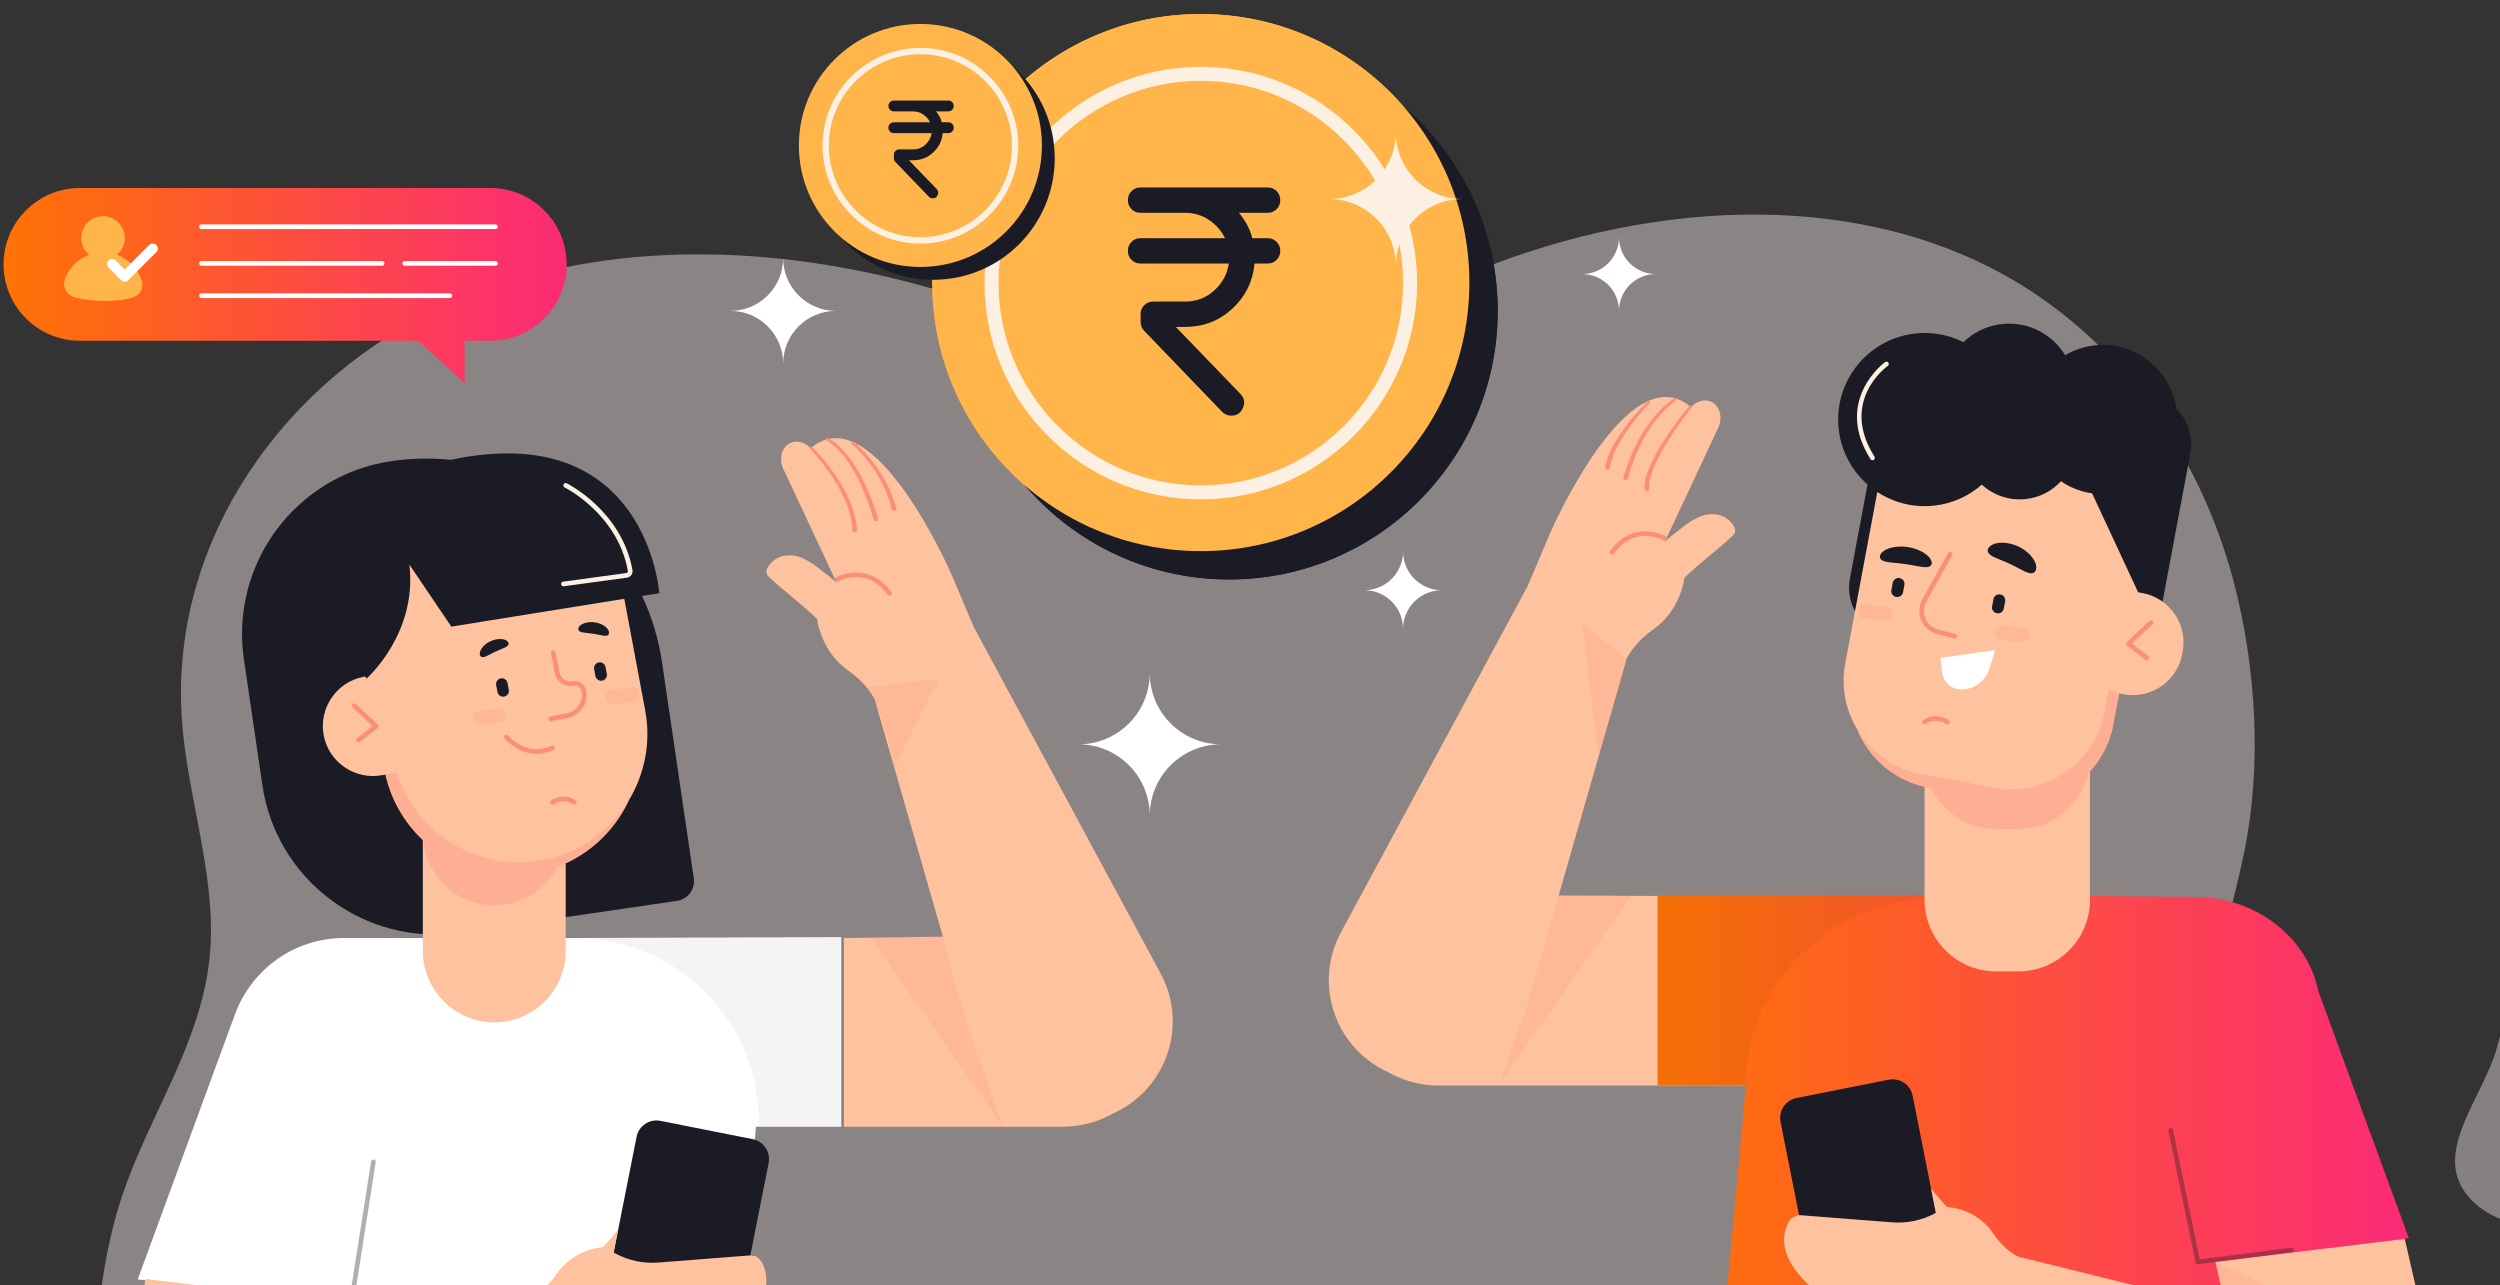 <svg width="107" height="55" viewBox="0 0 107 55" fill="none" xmlns="http://www.w3.org/2000/svg">
    <rect x="0" y="0" width="107" height="55" fill="#333333" stroke="none"/>
    <g clip-path="url(#clip0_11_12729)">
        <path opacity="0.41"
            d="M112.663 44.901C114.45 46.838 114.596 49.61 112.988 51.094C111.38 52.577 107.511 53.24 105.724 51.303C103.937 49.366 106.36 46.938 106.904 44.704C107.663 41.587 110.876 42.964 112.663 44.901Z"
            fill="#FFEFEF" />
        <g opacity="0.43">
            <path
                d="M94.936 62.218C95.889 57.477 94.361 53.433 93.979 48.784C93.618 44.383 95.181 40.681 96.049 36.489C96.82 32.759 96.563 28.533 95.594 24.867C94.272 19.861 91.225 15.225 86.836 12.4C79.997 7.996 70.877 8.515 63.322 11.544C60.158 12.812 57.093 14.5 53.705 14.927C48.762 15.55 43.952 13.42 39.137 12.142C32.584 10.402 25.389 10.273 19.206 13.019C12.194 16.132 7.209 23.16 7.792 30.9C8.056 34.408 9.406 37.869 8.928 41.353C8.443 44.887 6.344 47.844 5.232 51.172C3.715 55.715 3.577 62.391 6.016 67H93.294C94.047 65.493 94.602 63.879 94.936 62.218Z"
                fill="#FFEFEF" />
        </g>
        <path
            d="M52.607 24.8C58.955 24.8 64.101 19.654 64.101 13.306C64.101 6.958 58.955 1.812 52.607 1.812C46.259 1.812 41.113 6.958 41.113 13.306C41.113 19.654 46.259 24.8 52.607 24.8Z"
            fill="#1B1B25" />
        <path
            d="M51.394 23.588C57.742 23.588 62.888 18.442 62.888 12.094C62.888 5.746 57.742 0.6 51.394 0.6C45.046 0.6 39.9 5.746 39.9 12.094C39.9 18.442 45.046 23.588 51.394 23.588Z"
            fill="#FFB54A" />
        <path
            d="M51.394 21.373C46.289 21.373 42.137 17.221 42.137 12.116C42.137 7.012 46.289 2.859 51.394 2.859C56.498 2.859 60.651 7.012 60.651 12.116C60.651 17.221 56.498 21.373 51.394 21.373ZM51.394 3.459C46.62 3.459 42.737 7.343 42.737 12.116C42.737 16.89 46.62 20.774 51.394 20.774C56.167 20.774 60.051 16.89 60.051 12.116C60.051 7.343 56.167 3.459 51.394 3.459Z"
            fill="#FCF0E3" />
        <path
            d="M50.717 16.266C50.14 16.195 49.583 16.051 49.045 15.833C48.508 15.616 48.017 15.338 47.573 15L48.612 13.482C48.976 13.757 49.33 13.986 49.672 14.168C50.013 14.35 50.384 14.481 50.784 14.561V12.443C50.305 12.309 49.885 12.163 49.525 12.003C49.165 11.843 48.868 11.652 48.632 11.43C48.397 11.208 48.22 10.948 48.1 10.651C47.98 10.353 47.92 10.009 47.92 9.618V9.591C47.92 9.218 47.986 8.881 48.12 8.579C48.253 8.277 48.441 8.015 48.686 7.793C48.93 7.571 49.225 7.391 49.572 7.253C49.918 7.116 50.3 7.025 50.718 6.98V6.207H52.103V7.007C52.583 7.078 53.025 7.195 53.429 7.36C53.833 7.524 54.217 7.735 54.581 7.992L53.689 9.551C53.422 9.374 53.151 9.216 52.876 9.078C52.601 8.941 52.321 8.836 52.037 8.765V10.777C53.049 11.053 53.784 11.412 54.242 11.856C54.699 12.3 54.928 12.895 54.928 13.641V13.668C54.928 14.041 54.859 14.379 54.722 14.681C54.584 14.983 54.393 15.245 54.149 15.467C53.904 15.689 53.609 15.871 53.263 16.013C52.916 16.155 52.53 16.248 52.104 16.293V17.612H50.718V16.266H50.717ZM50.784 8.646C50.464 8.69 50.231 8.786 50.084 8.932C49.938 9.079 49.865 9.258 49.865 9.472V9.498C49.865 9.703 49.927 9.878 50.051 10.024C50.175 10.171 50.42 10.311 50.784 10.444V8.646ZM52.036 14.627C52.667 14.53 52.982 14.246 52.982 13.775V13.748C52.982 13.517 52.916 13.329 52.783 13.182C52.649 13.035 52.401 12.896 52.037 12.762V14.627H52.036Z"
            fill="#1B1B25" />
        <path
            d="M52.607 24.8C58.955 24.8 64.101 19.654 64.101 13.306C64.101 6.958 58.955 1.812 52.607 1.812C46.259 1.812 41.113 6.958 41.113 13.306C41.113 19.654 46.259 24.8 52.607 24.8Z"
            fill="#1B1B25" />
        <path
            d="M51.394 23.588C57.742 23.588 62.888 18.442 62.888 12.094C62.888 5.746 57.742 0.6 51.394 0.6C45.046 0.6 39.9 5.746 39.9 12.094C39.9 18.442 45.046 23.588 51.394 23.588Z"
            fill="#FFB54A" />
        <path
            d="M51.394 21.373C46.289 21.373 42.137 17.221 42.137 12.116C42.137 7.012 46.289 2.859 51.394 2.859C56.498 2.859 60.651 7.012 60.651 12.116C60.651 17.221 56.498 21.373 51.394 21.373ZM51.394 3.459C46.62 3.459 42.737 7.343 42.737 12.116C42.737 16.89 46.62 20.774 51.394 20.774C56.167 20.774 60.051 16.89 60.051 12.116C60.051 7.343 56.167 3.459 51.394 3.459Z"
            fill="#FCF0E3" />
        <path
            d="M39.942 11.975C42.814 11.975 45.142 9.646 45.142 6.774C45.142 3.902 42.814 1.574 39.942 1.574C37.07 1.574 34.741 3.902 34.741 6.774C34.741 9.646 37.07 11.975 39.942 11.975Z"
            fill="#1B1B25" />
        <path
            d="M39.393 11.426C42.265 11.426 44.594 9.098 44.594 6.226C44.594 3.354 42.265 1.025 39.393 1.025C36.521 1.025 34.192 3.354 34.192 6.226C34.192 9.098 36.521 11.426 39.393 11.426Z"
            fill="#FFB54A" />
        <path
            d="M39.393 10.425C37.083 10.425 35.204 8.546 35.204 6.236C35.204 3.926 37.083 2.047 39.393 2.047C41.702 2.047 43.581 3.926 43.581 6.236C43.581 8.546 41.702 10.425 39.393 10.425ZM39.393 2.319C37.233 2.319 35.475 4.076 35.475 6.236C35.475 8.396 37.233 10.153 39.393 10.153C41.553 10.153 43.31 8.396 43.31 6.236C43.31 4.076 41.553 2.319 39.393 2.319Z"
            fill="#FCF0E3" />
        <path
            d="M33.519 15.565C33.519 14.317 32.508 13.306 31.261 13.306C32.508 13.306 33.519 12.295 33.519 11.048C33.519 12.295 34.53 13.306 35.778 13.306C34.53 13.306 33.519 14.317 33.519 15.565Z"
            fill="white" />
        <path
            d="M60.051 26.919C60.051 26.003 59.309 25.261 58.393 25.261C59.309 25.261 60.051 24.518 60.051 23.602C60.051 24.518 60.794 25.261 61.71 25.261C60.794 25.261 60.051 26.003 60.051 26.919Z"
            fill="white" />
        <path
            d="M49.21 34.907C49.21 33.223 47.845 31.857 46.16 31.857C47.845 31.857 49.21 30.492 49.21 28.807C49.21 30.491 50.576 31.857 52.26 31.857C50.576 31.857 49.21 33.223 49.21 34.907Z"
            fill="white" />
        <path
            d="M59.739 11.375C59.739 9.797 58.459 8.517 56.881 8.517C58.459 8.517 59.739 7.238 59.739 5.659C59.739 7.238 61.019 8.517 62.597 8.517C61.019 8.517 59.739 9.797 59.739 11.375Z"
            fill="#FCF0E3" />
        <path
            d="M69.293 13.306C69.293 12.435 68.588 11.73 67.717 11.73C68.587 11.73 69.293 11.024 69.293 10.153C69.293 11.024 69.999 11.73 70.87 11.73C69.999 11.73 69.293 12.435 69.293 13.306Z"
            fill="white" />
        <path
            d="M20.983 8.046H3.424C1.618 8.046 0.153 9.51 0.153 11.316C0.153 13.122 1.617 14.586 3.424 14.586H17.895L19.886 16.4V14.586H20.984C22.79 14.586 24.254 13.122 24.254 11.316C24.253 9.51 22.79 8.046 20.983 8.046Z"
            fill="url(#paint0_linear_11_12729)" />
        <path
            d="M5.005 10.903C5.211 10.732 5.342 10.474 5.342 10.185C5.342 9.67 4.924 9.252 4.409 9.252C3.894 9.252 3.476 9.67 3.476 10.185C3.476 10.474 3.607 10.732 3.813 10.903C3.328 11.082 2.944 11.47 2.774 11.959C2.657 12.297 2.87 12.644 3.216 12.734C3.963 12.931 5.012 12.931 5.684 12.734C5.988 12.645 6.158 12.333 6.067 12.03C5.91 11.508 5.513 11.09 5.005 10.903Z"
            fill="#FFB54A" />
        <path
            d="M21.203 9.804H8.621C8.565 9.804 8.521 9.759 8.521 9.704C8.521 9.649 8.565 9.604 8.621 9.604H21.203C21.259 9.604 21.303 9.649 21.303 9.704C21.303 9.759 21.259 9.804 21.203 9.804Z"
            fill="white" />
        <path
            d="M19.251 12.756H8.621C8.565 12.756 8.521 12.711 8.521 12.656C8.521 12.601 8.565 12.556 8.621 12.556H19.251C19.306 12.556 19.351 12.601 19.351 12.656C19.351 12.712 19.306 12.756 19.251 12.756Z"
            fill="white" />
        <path
            d="M16.356 11.373H8.621C8.565 11.373 8.521 11.329 8.521 11.273C8.521 11.218 8.565 11.173 8.621 11.173H16.356C16.411 11.173 16.456 11.218 16.456 11.273C16.456 11.329 16.411 11.373 16.356 11.373Z"
            fill="white" />
        <path
            d="M21.203 11.373H17.321C17.265 11.373 17.221 11.329 17.221 11.273C17.221 11.218 17.265 11.173 17.321 11.173H21.203C21.258 11.173 21.303 11.218 21.303 11.273C21.303 11.329 21.258 11.373 21.203 11.373Z"
            fill="white" />
        <path
            d="M5.339 12.054C5.283 12.054 5.228 12.033 5.186 11.991L4.643 11.448C4.559 11.364 4.559 11.227 4.643 11.143C4.728 11.058 4.864 11.058 4.949 11.143L5.339 11.533L6.386 10.485C6.471 10.401 6.607 10.401 6.692 10.485C6.776 10.569 6.776 10.706 6.692 10.79L5.491 11.991C5.449 12.033 5.394 12.054 5.339 12.054Z"
            fill="white" />
        <path
            d="M66.71 38.329L66.716 38.306L69.612 28.233L69.599 28.224C69.73 27.969 70.067 27.422 70.758 26.94C71.951 26.108 72.094 24.728 72.094 24.728C72.731 24.111 73.45 23.585 74.101 22.982C74.168 22.92 74.239 22.851 74.259 22.76C74.281 22.659 74.234 22.556 74.177 22.471C73.841 21.973 73.224 21.901 72.71 22.131C72.409 22.266 72.14 22.457 71.888 22.668C71.769 22.768 71.361 23.042 71.237 23.225L73.54 18.307C73.745 17.87 73.611 17.372 73.243 17.2C73.059 17.113 72.85 17.124 72.661 17.212C72.541 17.267 72.432 17.356 72.341 17.467C72.348 17.431 72.352 17.409 72.352 17.409C69.654 15.141 66.326 22.862 66.326 22.862L65.381 25.091L57.369 39.946C56.236 42.102 57.109 44.767 59.298 45.834C59.33 45.85 59.361 45.863 59.393 45.878C60.035 46.248 60.78 46.462 61.575 46.462H77.343L80.741 38.386L66.71 38.329Z"
            fill="#FEC29E" />
        <path opacity="0.17"
            d="M64.009 46.457C63.497 46.442 63.807 46.451 64.009 46.457V46.457Z"
            fill="#FF887C" />
        <path opacity="0.17"
            d="M64.012 46.457C64.084 46.46 64.142 46.461 64.142 46.461C64.093 46.46 64.051 46.459 64.012 46.457Z"
            fill="#FF887C" />
        <path opacity="0.17"
            d="M66.716 38.306L66.257 39.902C66.138 40.345 66 40.821 65.853 41.306L65.299 43.235C65.222 43.483 65.125 43.717 65.012 43.939C64.534 45.367 64.141 46.461 64.141 46.461L69.811 38.342C68.401 38.342 68.077 38.308 66.716 38.306Z"
            fill="#FF887C" />
        <path
            d="M68.999 23.727C68.979 23.727 68.958 23.721 68.94 23.708C68.896 23.675 68.886 23.612 68.919 23.568C69.925 22.203 71.278 22.941 71.292 22.948C71.34 22.975 71.357 23.036 71.33 23.084C71.303 23.132 71.242 23.149 71.194 23.123C71.144 23.095 69.98 22.466 69.08 23.687C69.061 23.713 69.03 23.727 68.999 23.727Z"
            fill="#FB8E77" />
        <path
            d="M72.397 17.447C71.982 17.971 71.595 18.522 71.252 19.095C71.081 19.382 70.927 19.677 70.797 19.981C70.67 20.283 70.567 20.607 70.583 20.912L70.583 20.918C70.586 20.974 70.544 21.021 70.489 21.024C70.434 21.027 70.387 20.984 70.384 20.929C70.384 20.929 70.384 20.927 70.383 20.927C70.373 20.555 70.495 20.223 70.632 19.911C70.772 19.598 70.936 19.3 71.116 19.012C71.475 18.438 71.874 17.893 72.306 17.371C72.327 17.346 72.364 17.342 72.39 17.363C72.415 17.384 72.418 17.421 72.398 17.446L72.397 17.447Z"
            fill="#FB8E77" />
        <path
            d="M71.702 17.162C71.438 17.343 71.201 17.584 70.989 17.834C70.777 18.086 70.591 18.36 70.423 18.644C70.258 18.931 70.114 19.229 69.99 19.535C69.925 19.687 69.876 19.845 69.818 20L69.675 20.475L69.673 20.481C69.657 20.533 69.601 20.563 69.549 20.547C69.496 20.531 69.466 20.476 69.482 20.423C69.482 20.422 69.482 20.421 69.482 20.421L69.638 19.938C69.7 19.781 69.753 19.62 69.823 19.466C69.955 19.154 70.109 18.852 70.284 18.561C70.461 18.273 70.657 17.996 70.881 17.74C71.106 17.486 71.346 17.248 71.637 17.055C71.666 17.037 71.704 17.044 71.723 17.073C71.742 17.101 71.735 17.139 71.707 17.158L71.702 17.162Z"
            fill="#FB8E77" />
        <path
            d="M70.612 17.239C70.229 17.639 69.873 18.072 69.565 18.533C69.413 18.764 69.267 19 69.152 19.249C69.036 19.497 68.941 19.754 68.899 20.017L68.899 20.019C68.89 20.074 68.839 20.111 68.785 20.103C68.73 20.094 68.693 20.043 68.701 19.988C68.701 19.988 68.702 19.986 68.702 19.986C68.755 19.695 68.864 19.426 68.991 19.17C69.117 18.913 69.273 18.675 69.434 18.443C69.761 17.981 70.13 17.555 70.53 17.156C70.553 17.133 70.59 17.133 70.612 17.156C70.635 17.178 70.635 17.215 70.613 17.237L70.612 17.239Z"
            fill="#FB8E77" />
        <path
            d="M103.101 52.997L99.234 42.453C98.773 40.14 96.572 38.386 93.924 38.386L83.12 38.3L70.947 38.347V46.462H74.725L72.775 67.627L99.579 67.778L99.429 53.446L103.101 52.997Z"
            fill="url(#paint1_linear_11_12729)" />
        <path opacity="0.05"
            d="M83.1 38.39L83.121 38.3L70.948 38.346V46.461H74.726L74.746 46.247C74.746 41.964 78.469 38.484 83.1 38.39Z"
            fill="#1B1B25" />
        <path opacity="0.18"
            d="M67.716 26.648C67.716 26.648 68.399 32.451 68.439 32.311C68.479 32.171 69.611 28.233 69.611 28.233L67.716 26.648Z"
            fill="#FF887C" />
        <path
            d="M83.672 56.026L82.649 50.87L81.86 46.893C81.767 46.425 81.308 46.118 80.84 46.211L76.889 46.995C76.421 47.087 76.114 47.546 76.207 48.014L77.001 52.018L77.631 55.193L78.019 57.148C78.112 57.616 78.571 57.922 79.039 57.83L81.372 57.367L82.99 57.046C83.458 56.953 83.765 56.494 83.672 56.026Z"
            fill="#1B1B25" />
        <path
            d="M104.704 60.777L102.922 53.019L94.821 54.01L95.266 55.984L95.225 55.973L86.418 53.793L86.411 53.804C86.168 53.682 85.711 53.392 85.31 52.792C84.571 51.689 83.331 51.658 83.331 51.658C83.092 51.408 82.869 51.14 82.649 50.87L82.856 51.91L82.804 51.938C82.244 52.234 81.612 52.366 80.981 52.316C79.812 52.225 77.903 52.076 77.109 52.014C76.866 51.995 76.634 52.124 76.529 52.344C75.396 54.726 80.262 56.906 81.373 57.366H81.373C81.387 57.372 81.398 57.377 81.412 57.383C81.428 57.389 81.443 57.396 81.457 57.401C81.473 57.408 81.486 57.413 81.499 57.418C81.512 57.423 81.525 57.429 81.535 57.433C81.549 57.438 81.559 57.442 81.568 57.446C81.572 57.447 81.578 57.449 81.581 57.451C81.591 57.455 81.597 57.457 81.597 57.457L83.502 58.171L98.579 65.592C98.719 65.659 98.861 65.718 99.004 65.769C99.734 66.103 100.576 66.212 101.42 66.018C103.774 65.478 105.244 63.131 104.704 60.777Z"
            fill="#FEC29E" />
        <path opacity="0.17"
            d="M104.129 58.276L94.821 54.01C95.132 55.364 94.951 54.766 95.225 55.973L95.859 56.13C98.539 56.311 104.129 58.276 104.129 58.276Z"
            fill="#FF887C" />
        <path opacity="0.35"
            d="M94.068 54.11C94.022 54.11 93.98 54.077 93.971 54.031L92.808 48.397C92.796 48.343 92.831 48.29 92.885 48.279C92.938 48.266 92.992 48.302 93.004 48.356L94.148 53.899L98.065 53.401C98.119 53.393 98.17 53.433 98.177 53.488C98.184 53.542 98.145 53.592 98.091 53.6L94.082 54.11C94.077 54.11 94.073 54.11 94.068 54.11Z"
            fill="#1B1B25" />
        <path
            d="M93.151 17.498C92.904 15.8 91.355 14.591 89.637 14.785C89.181 14.837 88.76 14.984 88.388 15.201C87.835 14.297 86.795 13.743 85.672 13.87C85.031 13.942 84.466 14.227 84.035 14.644C83.416 14.333 82.703 14.191 81.963 14.275C79.929 14.505 78.467 16.34 78.697 18.374C78.804 19.325 79.264 20.15 79.93 20.736L79.177 24.76C78.96 25.915 79.722 27.026 80.876 27.243L89.801 28.914C90.956 29.13 92.068 28.369 92.284 27.214L93.746 19.403C93.881 18.682 93.635 17.978 93.151 17.498Z"
            fill="#1B1B25" />
        <path
            d="M80.143 19.698C80.11 19.698 80.078 19.682 80.058 19.652C78.464 17.129 80.66 15.511 80.682 15.495C80.727 15.463 80.789 15.473 80.822 15.518C80.854 15.563 80.844 15.625 80.799 15.658C80.714 15.719 78.735 17.184 80.228 19.545C80.257 19.591 80.243 19.653 80.197 19.683C80.18 19.693 80.161 19.698 80.143 19.698Z"
            fill="#FCF0E3" />
        <path
            d="M91.707 25.386L91.512 25.349L89.542 21.115C89.057 21.045 88.603 20.866 88.209 20.599C87.831 21.009 87.311 21.291 86.714 21.358C85.996 21.439 85.317 21.194 84.822 20.742C84.273 21.224 83.578 21.551 82.796 21.64C81.902 21.741 81.047 21.514 80.349 21.057L78.977 28.388C78.787 29.401 78.995 30.393 79.485 31.213C79.973 32.419 81.022 33.367 82.371 33.678V38.519C82.371 40.2 83.747 41.576 85.429 41.576H86.393C88.075 41.576 89.451 40.2 89.451 38.519V33.022C89.947 32.477 90.305 31.795 90.451 31.018L90.701 29.679L90.897 29.716C92.055 29.933 93.18 29.162 93.397 28.004L93.419 27.886C93.636 26.728 92.866 25.603 91.707 25.386Z"
            fill="#FEC29E" />
        <path opacity="0.32"
            d="M90.248 29.509L90.069 30.464C89.657 32.667 87.537 34.119 85.334 33.707L82.219 33.124C81.029 32.901 80.061 32.177 79.485 31.214C79.993 32.47 81.107 33.45 82.538 33.718L82.662 33.741C83.157 34.767 84.205 35.48 85.415 35.48H86.392C87.835 35.48 89.049 34.466 89.366 33.116C89.907 32.557 90.297 31.84 90.451 31.018L90.702 29.679L90.248 29.509Z"
            fill="#FF887C" />
        <path
            d="M91.878 28.257C91.857 28.257 91.835 28.251 91.817 28.236L91.038 27.632C91.016 27.615 91.001 27.587 91 27.558C90.999 27.529 91.01 27.501 91.031 27.481L91.991 26.575C92.031 26.537 92.095 26.539 92.132 26.579C92.17 26.619 92.168 26.682 92.128 26.72L91.253 27.546L91.939 28.078C91.983 28.112 91.991 28.175 91.957 28.219C91.938 28.244 91.908 28.257 91.878 28.257Z"
            fill="#FB8E77" />
        <path
            d="M86.929 24.536C86.779 24.532 86.624 24.441 86.469 24.361C86.315 24.278 86.159 24.198 86.02 24.134C85.882 24.069 85.72 24 85.557 23.936C85.397 23.868 85.227 23.808 85.129 23.697C85.033 23.591 85.052 23.424 85.276 23.312C85.489 23.201 85.922 23.175 86.382 23.388C86.84 23.603 87.093 23.95 87.14 24.182C87.193 24.422 87.073 24.542 86.929 24.536Z"
            fill="#1B1B25" />
        <path
            d="M80.566 23.988C80.695 24.059 80.874 24.069 81.047 24.087C81.221 24.102 81.396 24.121 81.547 24.142C81.699 24.164 81.872 24.193 82.044 24.227C82.215 24.256 82.391 24.296 82.533 24.263C82.669 24.232 82.741 24.1 82.611 23.906C82.489 23.719 82.135 23.484 81.633 23.412C81.132 23.343 80.735 23.473 80.573 23.621C80.402 23.772 80.44 23.92 80.566 23.988Z"
            fill="#1B1B25" />
        <path
            d="M85.459 26.246L85.472 26.248C85.606 26.273 85.736 26.184 85.761 26.05L85.821 25.734C85.846 25.6 85.757 25.47 85.623 25.445L85.609 25.442C85.475 25.417 85.345 25.506 85.32 25.64L85.261 25.957C85.236 26.091 85.325 26.221 85.459 26.246Z"
            fill="#1B1B25" />
        <path
            d="M81.147 25.545L81.161 25.548C81.295 25.573 81.425 25.484 81.45 25.35L81.509 25.033C81.534 24.9 81.445 24.77 81.311 24.745L81.298 24.742C81.164 24.717 81.034 24.806 81.009 24.94L80.95 25.256C80.924 25.39 81.013 25.52 81.147 25.545Z"
            fill="#1B1B25" />
        <path opacity="0.17"
            d="M85.636 27.392L86.521 27.491C86.689 27.51 86.841 27.389 86.86 27.221L86.862 27.204C86.881 27.037 86.759 26.884 86.592 26.865L85.707 26.766C85.539 26.747 85.387 26.869 85.368 27.036L85.366 27.053C85.347 27.221 85.469 27.373 85.636 27.392Z"
            fill="#FF887C" />
        <path opacity="0.17"
            d="M79.799 26.472L80.684 26.572C80.852 26.591 81.004 26.469 81.023 26.302L81.025 26.285C81.044 26.117 80.922 25.965 80.755 25.946L79.87 25.846C79.703 25.828 79.55 25.949 79.531 26.117L79.529 26.134C79.51 26.301 79.632 26.454 79.799 26.472Z"
            fill="#FF887C" />
        <path
            d="M82.378 31C82.348 31 82.317 30.986 82.298 30.959C82.265 30.915 82.275 30.852 82.319 30.819C82.738 30.513 83.208 30.685 83.398 30.818C83.443 30.85 83.454 30.912 83.422 30.957C83.39 31.003 83.328 31.013 83.283 30.982C83.265 30.97 82.844 30.684 82.437 30.981C82.419 30.994 82.399 31 82.378 31Z"
            fill="#FB8E77" />
        <path
            d="M83.055 28.157L85.394 27.823L85.137 28.635C84.973 29.156 84.491 29.509 83.945 29.509C83.521 29.509 83.165 29.189 83.12 28.768L83.055 28.157Z"
            fill="white" />
        <path
            d="M83.66 27.328C83.652 27.328 83.643 27.327 83.635 27.325L82.909 27.136C82.602 27.056 82.354 26.843 82.229 26.551C82.104 26.258 82.12 25.931 82.274 25.654L83.379 23.666C83.406 23.617 83.467 23.6 83.515 23.627C83.563 23.654 83.581 23.715 83.554 23.763L82.449 25.751C82.325 25.974 82.312 26.237 82.412 26.472C82.513 26.707 82.712 26.879 82.96 26.943L83.685 27.132C83.738 27.146 83.77 27.2 83.756 27.254C83.745 27.298 83.704 27.328 83.66 27.328Z"
            fill="#FB8E77" />
        <path
            d="M49.697 41.708L41.685 26.852L40.74 24.623C40.74 24.623 37.411 16.902 34.714 19.171C34.714 19.171 34.718 19.192 34.725 19.228C34.633 19.117 34.524 19.028 34.405 18.973C34.216 18.886 34.007 18.875 33.823 18.961C33.455 19.133 33.321 19.632 33.525 20.068L35.829 24.986C35.705 24.804 35.297 24.529 35.177 24.429C34.925 24.219 34.656 24.027 34.356 23.892C33.842 23.662 33.225 23.734 32.889 24.232C32.831 24.318 32.784 24.421 32.806 24.522C32.826 24.612 32.897 24.681 32.965 24.744C33.616 25.347 34.334 25.873 34.972 26.49C34.972 26.49 35.114 27.869 36.308 28.702C36.998 29.184 37.336 29.73 37.466 29.985L37.454 29.995L40.356 40.091L36.118 40.147V48.223H45.491C46.287 48.223 47.032 48.009 47.675 47.637C47.706 47.623 47.737 47.61 47.768 47.595C49.957 46.528 50.83 43.863 49.697 41.708Z"
            fill="#FEC29E" />
        <path opacity="0.17"
            d="M42.924 48.223C42.924 48.223 40.746 42.363 40.372 40.067C38.929 40.067 38.71 40.132 37.267 40.132L42.924 48.223Z"
            fill="#FF887C" />
        <path
            d="M38.067 25.489C38.036 25.489 38.006 25.475 37.986 25.448C37.086 24.228 35.921 24.856 35.872 24.884C35.824 24.911 35.763 24.894 35.736 24.845C35.709 24.797 35.727 24.737 35.775 24.709C35.788 24.702 37.141 23.965 38.147 25.329C38.18 25.374 38.171 25.436 38.126 25.469C38.108 25.482 38.087 25.489 38.067 25.489Z"
            fill="#FB8E77" />
        <path
            d="M34.756 19.128C34.999 19.37 35.219 19.628 35.429 19.896C35.638 20.164 35.834 20.444 36.009 20.738C36.181 21.033 36.335 21.34 36.457 21.662C36.573 21.987 36.655 22.326 36.682 22.675C36.687 22.73 36.645 22.779 36.59 22.783C36.535 22.787 36.487 22.746 36.483 22.691C36.483 22.691 36.483 22.69 36.483 22.69L36.483 22.685C36.463 22.36 36.393 22.037 36.288 21.723C36.177 21.411 36.034 21.109 35.871 20.818C35.706 20.528 35.519 20.249 35.319 19.98C35.118 19.713 34.903 19.452 34.672 19.213L34.671 19.211C34.648 19.187 34.649 19.15 34.673 19.127C34.696 19.105 34.733 19.105 34.756 19.128Z"
            fill="#FB8E77" />
        <path
            d="M35.432 18.743C35.758 18.912 35.997 19.163 36.221 19.427C36.44 19.693 36.632 19.982 36.796 20.284C36.965 20.583 37.106 20.897 37.239 21.213L37.421 21.693L37.582 22.181C37.6 22.233 37.571 22.29 37.519 22.307C37.467 22.325 37.41 22.296 37.393 22.244C37.392 22.244 37.392 22.243 37.392 22.243L37.391 22.238L37.241 21.755L37.071 21.279C36.946 20.967 36.814 20.657 36.653 20.361C36.498 20.063 36.317 19.779 36.11 19.517C35.904 19.26 35.661 19.008 35.384 18.858L35.374 18.853C35.344 18.837 35.333 18.799 35.349 18.769C35.365 18.739 35.402 18.728 35.432 18.743Z"
            fill="#FB8E77" />
        <path
            d="M36.531 18.912C36.755 19.094 36.954 19.294 37.141 19.508C37.329 19.721 37.501 19.948 37.655 20.187C37.81 20.425 37.951 20.674 38.067 20.934C38.19 21.192 38.28 21.464 38.362 21.737C38.378 21.79 38.348 21.846 38.295 21.862C38.242 21.878 38.186 21.848 38.17 21.795C38.17 21.794 38.17 21.794 38.17 21.793L38.168 21.788C38.095 21.523 38.016 21.259 37.903 21.007C37.797 20.752 37.667 20.507 37.521 20.272C37.377 20.035 37.215 19.81 37.037 19.597C36.86 19.385 36.667 19.181 36.459 19.005L36.456 19.002C36.432 18.982 36.429 18.945 36.449 18.92C36.47 18.896 36.506 18.893 36.531 18.912Z"
            fill="#FB8E77" />
        <path opacity="0.18"
            d="M37.093 29.423L40.189 29.041L38.274 32.849C38.274 32.849 37.705 30.018 37.093 29.423Z"
            fill="#FF887C" />
        <path
            d="M24.65 40.147L24.651 40.151C24.603 40.15 24.556 40.147 24.508 40.147H14.724C12.6 40.147 10.789 41.481 10.079 43.356L10.078 43.356L10.062 43.397C10.06 43.403 10.058 43.41 10.055 43.416L5.895 54.758L9.757 55.231V67.827H30.78L32.352 48.223H36.009V40.108L24.65 40.147Z"
            fill="white" />
        <path opacity="0.05"
            d="M36.117 40.108L24.948 40.154L24.948 40.156C29.136 40.33 32.477 43.778 32.477 48.009L32.46 48.223H36.117V40.108Z"
            fill="#1B1B25" />
        <path
            d="M32.217 48.756L28.265 47.972C27.797 47.879 27.339 48.186 27.246 48.654L26.457 52.632L25.433 57.787C25.341 58.255 25.648 58.714 26.116 58.807L27.733 59.128L30.067 59.591C30.535 59.684 30.993 59.377 31.086 58.909L31.474 56.954L32.104 53.779L32.898 49.775C32.991 49.307 32.685 48.849 32.217 48.756Z"
            fill="#1B1B25" />
        <path
            d="M32.631 54.064C32.581 53.961 32.503 53.879 32.409 53.821C32.393 53.797 32.379 53.772 32.361 53.747C32.361 53.747 32.325 53.751 32.266 53.759C32.198 53.739 32.125 53.729 32.051 53.735C31.258 53.797 29.348 53.946 28.179 54.037C27.548 54.086 26.916 53.955 26.356 53.658L26.263 53.609L26.457 52.632C26.248 52.888 26.036 53.141 25.81 53.38C25.696 53.386 25.044 53.444 24.434 53.899C24.208 54.058 23.986 54.27 23.796 54.553C23.558 54.909 23.301 55.154 23.08 55.322C22.951 55.415 22.836 55.481 22.749 55.525L22.742 55.514L13.935 57.694L13.895 57.704L14.341 55.721L6.238 54.74L4.457 62.498C3.916 64.852 5.386 67.198 7.74 67.739C8.584 67.933 9.426 67.824 10.157 67.489C10.3 67.438 10.441 67.38 10.581 67.313L25.488 59.975L27.508 59.218C27.508 59.218 27.59 59.187 27.733 59.127L27.704 59.122C28.625 58.746 33.795 56.512 32.631 54.064Z"
            fill="#FEC29E" />
        <path opacity="0.35"
            d="M15.037 55.862C15.033 55.862 15.028 55.862 15.024 55.861L13.257 55.643C13.202 55.636 13.163 55.586 13.17 55.531C13.177 55.477 13.227 55.437 13.281 55.444L14.953 55.651L15.883 49.712C15.892 49.657 15.943 49.621 15.998 49.628C16.052 49.637 16.09 49.688 16.081 49.743L15.135 55.777C15.128 55.827 15.085 55.862 15.037 55.862Z"
            fill="#1B1B25" />
        <path
            d="M29.694 37.592L28.336 28.355C28.188 27.343 27.894 26.388 27.481 25.507L28.218 25.389C28.218 25.389 27.701 17.891 19.291 19.681C18.463 19.595 17.611 19.61 16.749 19.736C12.664 20.337 9.839 24.135 10.439 28.22L11.23 33.605C11.83 37.691 15.629 40.516 19.714 39.916L28.978 38.555C29.441 38.486 29.762 38.056 29.694 37.592Z"
            fill="#1B1B25" />
        <path
            d="M24.115 25.095C24.065 25.095 24.023 25.058 24.016 25.008C24.008 24.953 24.046 24.903 24.101 24.895L26.805 24.526C26.827 24.523 26.847 24.511 26.86 24.493C26.867 24.484 26.878 24.463 26.873 24.436C26.436 21.999 24.19 20.874 24.168 20.863C24.118 20.839 24.098 20.779 24.122 20.729C24.146 20.68 24.206 20.659 24.256 20.683C24.279 20.695 26.614 21.861 27.07 24.401C27.083 24.475 27.066 24.549 27.021 24.611C26.976 24.672 26.908 24.714 26.832 24.724L24.128 25.093C24.124 25.094 24.119 25.095 24.115 25.095Z"
            fill="#FCF0E3" />
        <path
            d="M26.72 25.629L19.317 26.819L17.521 24.162C17.874 27.126 15.688 29.041 15.688 29.041C15.688 29.041 15.665 29.011 15.626 28.955L15.565 28.966C14.407 29.183 13.636 30.308 13.853 31.466C14.07 32.625 15.195 33.395 16.353 33.178L16.495 33.152C16.748 34.263 17.319 35.225 18.097 35.956V40.7C18.097 42.382 19.473 43.758 21.154 43.758C22.836 43.758 24.212 42.382 24.212 40.7V36.953C25.43 36.393 26.384 35.414 26.928 34.23C26.929 34.228 26.93 34.226 26.931 34.225C27.593 33.116 27.87 31.772 27.614 30.403L26.72 25.629Z"
            fill="#FEC29E" />
        <path opacity="0.32"
            d="M23.228 36.809C20.486 37.323 17.838 35.7 16.999 33.115C16.971 33.031 16.488 33.142 16.5 33.194C16.759 34.294 17.335 35.246 18.112 35.97C18.255 37.52 19.568 38.745 21.155 38.745C22.328 38.745 23.351 38.074 23.863 37.098C25.25 36.572 26.337 35.521 26.932 34.225C26.153 35.53 24.84 36.507 23.228 36.809Z"
            fill="#FF887C" />
        <path
            d="M15.341 31.773C15.311 31.773 15.282 31.76 15.262 31.734C15.228 31.691 15.236 31.628 15.28 31.594L15.945 31.078L15.096 30.277C15.056 30.239 15.054 30.176 15.092 30.135C15.13 30.095 15.193 30.094 15.233 30.131L16.167 31.012C16.188 31.033 16.199 31.061 16.198 31.09C16.197 31.119 16.182 31.146 16.159 31.164L15.402 31.752C15.384 31.766 15.362 31.773 15.341 31.773Z"
            fill="#FB8E77" />
        <path
            d="M20.667 28.127C20.756 28.124 20.848 28.07 20.94 28.023C21.031 27.974 21.124 27.926 21.206 27.888C21.289 27.85 21.385 27.809 21.482 27.77C21.577 27.73 21.678 27.695 21.736 27.628C21.793 27.566 21.782 27.467 21.649 27.4C21.522 27.334 21.265 27.319 20.992 27.445C20.72 27.573 20.57 27.779 20.542 27.916C20.511 28.059 20.582 28.13 20.667 28.127Z"
            fill="#1B1B25" />
        <path
            d="M25.972 27.204C25.886 27.226 25.783 27.2 25.682 27.18C25.58 27.158 25.478 27.138 25.388 27.124C25.298 27.11 25.195 27.097 25.091 27.087C24.989 27.075 24.882 27.068 24.808 27.021C24.736 26.976 24.719 26.878 24.828 26.777C24.932 26.679 25.175 26.593 25.472 26.639C25.769 26.686 25.97 26.843 26.035 26.967C26.104 27.096 26.056 27.184 25.972 27.204Z"
            fill="#1B1B25" />
        <path
            d="M22.975 32.265C22.154 32.265 21.607 31.621 21.6 31.612C21.565 31.57 21.571 31.507 21.613 31.472C21.655 31.436 21.718 31.442 21.754 31.484C21.786 31.522 22.545 32.409 23.605 31.919C23.655 31.896 23.715 31.918 23.738 31.968C23.761 32.018 23.739 32.078 23.689 32.101C23.435 32.218 23.195 32.265 22.975 32.265Z"
            fill="#FB8E77" />
        <path
            d="M23.572 30.869C23.525 30.869 23.483 30.836 23.474 30.788C23.463 30.734 23.498 30.681 23.552 30.671L24.256 30.532C24.693 30.446 24.978 30.021 24.892 29.584C24.861 29.426 24.708 29.323 24.55 29.354C24.18 29.426 23.821 29.185 23.748 28.816L23.578 27.953C23.567 27.899 23.603 27.846 23.657 27.836C23.711 27.825 23.764 27.86 23.774 27.914L23.944 28.777C23.995 29.039 24.25 29.209 24.511 29.158C24.64 29.133 24.771 29.159 24.88 29.232C24.989 29.305 25.063 29.416 25.088 29.545C25.196 30.091 24.839 30.622 24.294 30.729L23.591 30.867C23.585 30.868 23.578 30.869 23.572 30.869Z"
            fill="#FB8E77" />
        <path
            d="M21.58 29.814C21.446 29.839 21.316 29.75 21.291 29.616L21.236 29.321C21.211 29.188 21.3 29.058 21.433 29.033C21.567 29.008 21.697 29.097 21.722 29.23L21.777 29.525C21.802 29.659 21.713 29.789 21.58 29.814Z"
            fill="#1B1B25" />
        <path
            d="M25.774 29.133C25.64 29.158 25.51 29.069 25.485 28.935L25.43 28.64C25.405 28.506 25.494 28.376 25.628 28.351C25.761 28.326 25.891 28.415 25.916 28.549L25.972 28.844C25.997 28.978 25.908 29.108 25.774 29.133Z"
            fill="#1B1B25" />
        <path opacity="0.17"
            d="M21.405 30.929L20.56 31.024C20.393 31.043 20.24 30.921 20.222 30.754C20.203 30.586 20.324 30.434 20.492 30.415L21.336 30.32C21.504 30.301 21.656 30.423 21.675 30.59C21.694 30.758 21.572 30.91 21.405 30.929Z"
            fill="#FF887C" />
        <path opacity="0.17"
            d="M27.084 30.034L26.239 30.129C26.072 30.148 25.919 30.027 25.9 29.859C25.882 29.692 26.003 29.539 26.171 29.52L27.015 29.425C27.183 29.407 27.335 29.528 27.354 29.696C27.373 29.863 27.251 30.016 27.084 30.034Z"
            fill="#FF887C" />
        <path
            d="M24.582 34.441C24.562 34.441 24.541 34.435 24.524 34.422C24.13 34.134 23.721 34.411 23.704 34.423C23.659 34.455 23.597 34.444 23.565 34.398C23.533 34.353 23.544 34.291 23.589 34.259C23.775 34.129 24.233 33.962 24.642 34.26C24.686 34.293 24.696 34.356 24.663 34.4C24.644 34.427 24.613 34.441 24.582 34.441Z"
            fill="#FB8E77" />
        <path
            d="M52.309 17.628L48.966 14.155C48.921 14.11 48.885 14.053 48.858 13.986C48.831 13.918 48.817 13.848 48.817 13.775V13.45C48.817 13.296 48.869 13.167 48.973 13.063C49.077 12.959 49.206 12.907 49.36 12.907H50.719C51.199 12.907 51.614 12.751 51.962 12.439C52.311 12.127 52.522 11.74 52.594 11.279H48.817C48.663 11.279 48.534 11.227 48.43 11.123C48.325 11.019 48.273 10.89 48.273 10.736C48.273 10.583 48.325 10.454 48.43 10.35C48.534 10.246 48.663 10.194 48.817 10.194H52.431C52.277 9.877 52.048 9.617 51.745 9.414C51.441 9.21 51.099 9.109 50.719 9.109H48.817C48.663 9.109 48.534 9.057 48.43 8.953C48.325 8.849 48.273 8.72 48.273 8.566C48.273 8.412 48.325 8.283 48.43 8.179C48.534 8.075 48.663 8.023 48.817 8.023H54.252C54.406 8.023 54.535 8.075 54.639 8.179C54.743 8.283 54.795 8.412 54.795 8.566C54.795 8.72 54.743 8.849 54.639 8.953C54.535 9.057 54.406 9.109 54.252 9.109H53.029C53.156 9.262 53.269 9.43 53.368 9.61C53.468 9.791 53.545 9.986 53.599 10.194H54.252C54.406 10.194 54.535 10.246 54.639 10.35C54.743 10.454 54.795 10.583 54.795 10.736C54.795 10.89 54.743 11.019 54.639 11.123C54.535 11.227 54.406 11.279 54.252 11.279H53.695C53.622 12.048 53.305 12.692 52.743 13.212C52.182 13.732 51.507 13.992 50.719 13.992H50.325L53.097 16.868C53.26 17.04 53.294 17.237 53.199 17.458C53.104 17.68 52.938 17.791 52.703 17.791C52.63 17.791 52.56 17.777 52.492 17.75C52.424 17.723 52.363 17.682 52.309 17.628Z"
            fill="#1B1B25" />
        <path
            d="M39.754 8.419L38.321 6.93C38.302 6.911 38.286 6.887 38.275 6.858C38.263 6.828 38.257 6.798 38.257 6.767V6.628C38.257 6.562 38.28 6.507 38.324 6.462C38.369 6.418 38.424 6.395 38.49 6.395H39.073C39.278 6.395 39.456 6.328 39.605 6.195C39.755 6.061 39.845 5.895 39.876 5.698H38.257C38.191 5.698 38.136 5.675 38.091 5.631C38.047 5.586 38.024 5.531 38.024 5.465C38.024 5.399 38.047 5.344 38.091 5.299C38.136 5.255 38.191 5.233 38.257 5.233H39.806C39.74 5.097 39.642 4.985 39.512 4.898C39.382 4.811 39.236 4.767 39.073 4.767H38.257C38.191 4.767 38.136 4.745 38.091 4.701C38.047 4.656 38.024 4.601 38.024 4.535C38.024 4.469 38.047 4.414 38.091 4.369C38.136 4.325 38.191 4.302 38.257 4.302H40.587C40.653 4.302 40.708 4.325 40.752 4.369C40.797 4.414 40.819 4.469 40.819 4.535C40.819 4.601 40.797 4.656 40.752 4.701C40.708 4.745 40.653 4.767 40.587 4.767H40.062C40.117 4.833 40.165 4.905 40.208 4.983C40.251 5.06 40.284 5.143 40.307 5.233H40.587C40.653 5.233 40.708 5.255 40.752 5.299C40.797 5.344 40.819 5.399 40.819 5.465C40.819 5.531 40.797 5.586 40.752 5.631C40.708 5.675 40.653 5.698 40.587 5.698H40.348C40.317 6.027 40.181 6.303 39.94 6.526C39.7 6.749 39.41 6.86 39.073 6.86H38.904L40.092 8.093C40.161 8.167 40.176 8.251 40.135 8.346C40.094 8.441 40.024 8.488 39.923 8.488C39.892 8.488 39.862 8.483 39.832 8.471C39.803 8.459 39.777 8.442 39.754 8.419Z"
            fill="#1B1B25" />
    </g>
    <defs>
        <linearGradient id="paint0_linear_11_12729" x1="0.177" y1="12.225" x2="24.266"
            y2="12.225" gradientUnits="userSpaceOnUse">
            <stop stop-color="#FF7304" />
            <stop offset="1" stop-color="#FB2A77" />
        </linearGradient>
        <linearGradient id="paint1_linear_11_12729" x1="70.979" y1="53.047" x2="103.118"
            y2="53.047" gradientUnits="userSpaceOnUse">
            <stop stop-color="#FF7304" />
            <stop offset="1" stop-color="#FB2A77" />
        </linearGradient>
        <clipPath id="clip0_11_12729">
            <rect width="107" height="55" fill="white" />
        </clipPath>
    </defs>
</svg>
